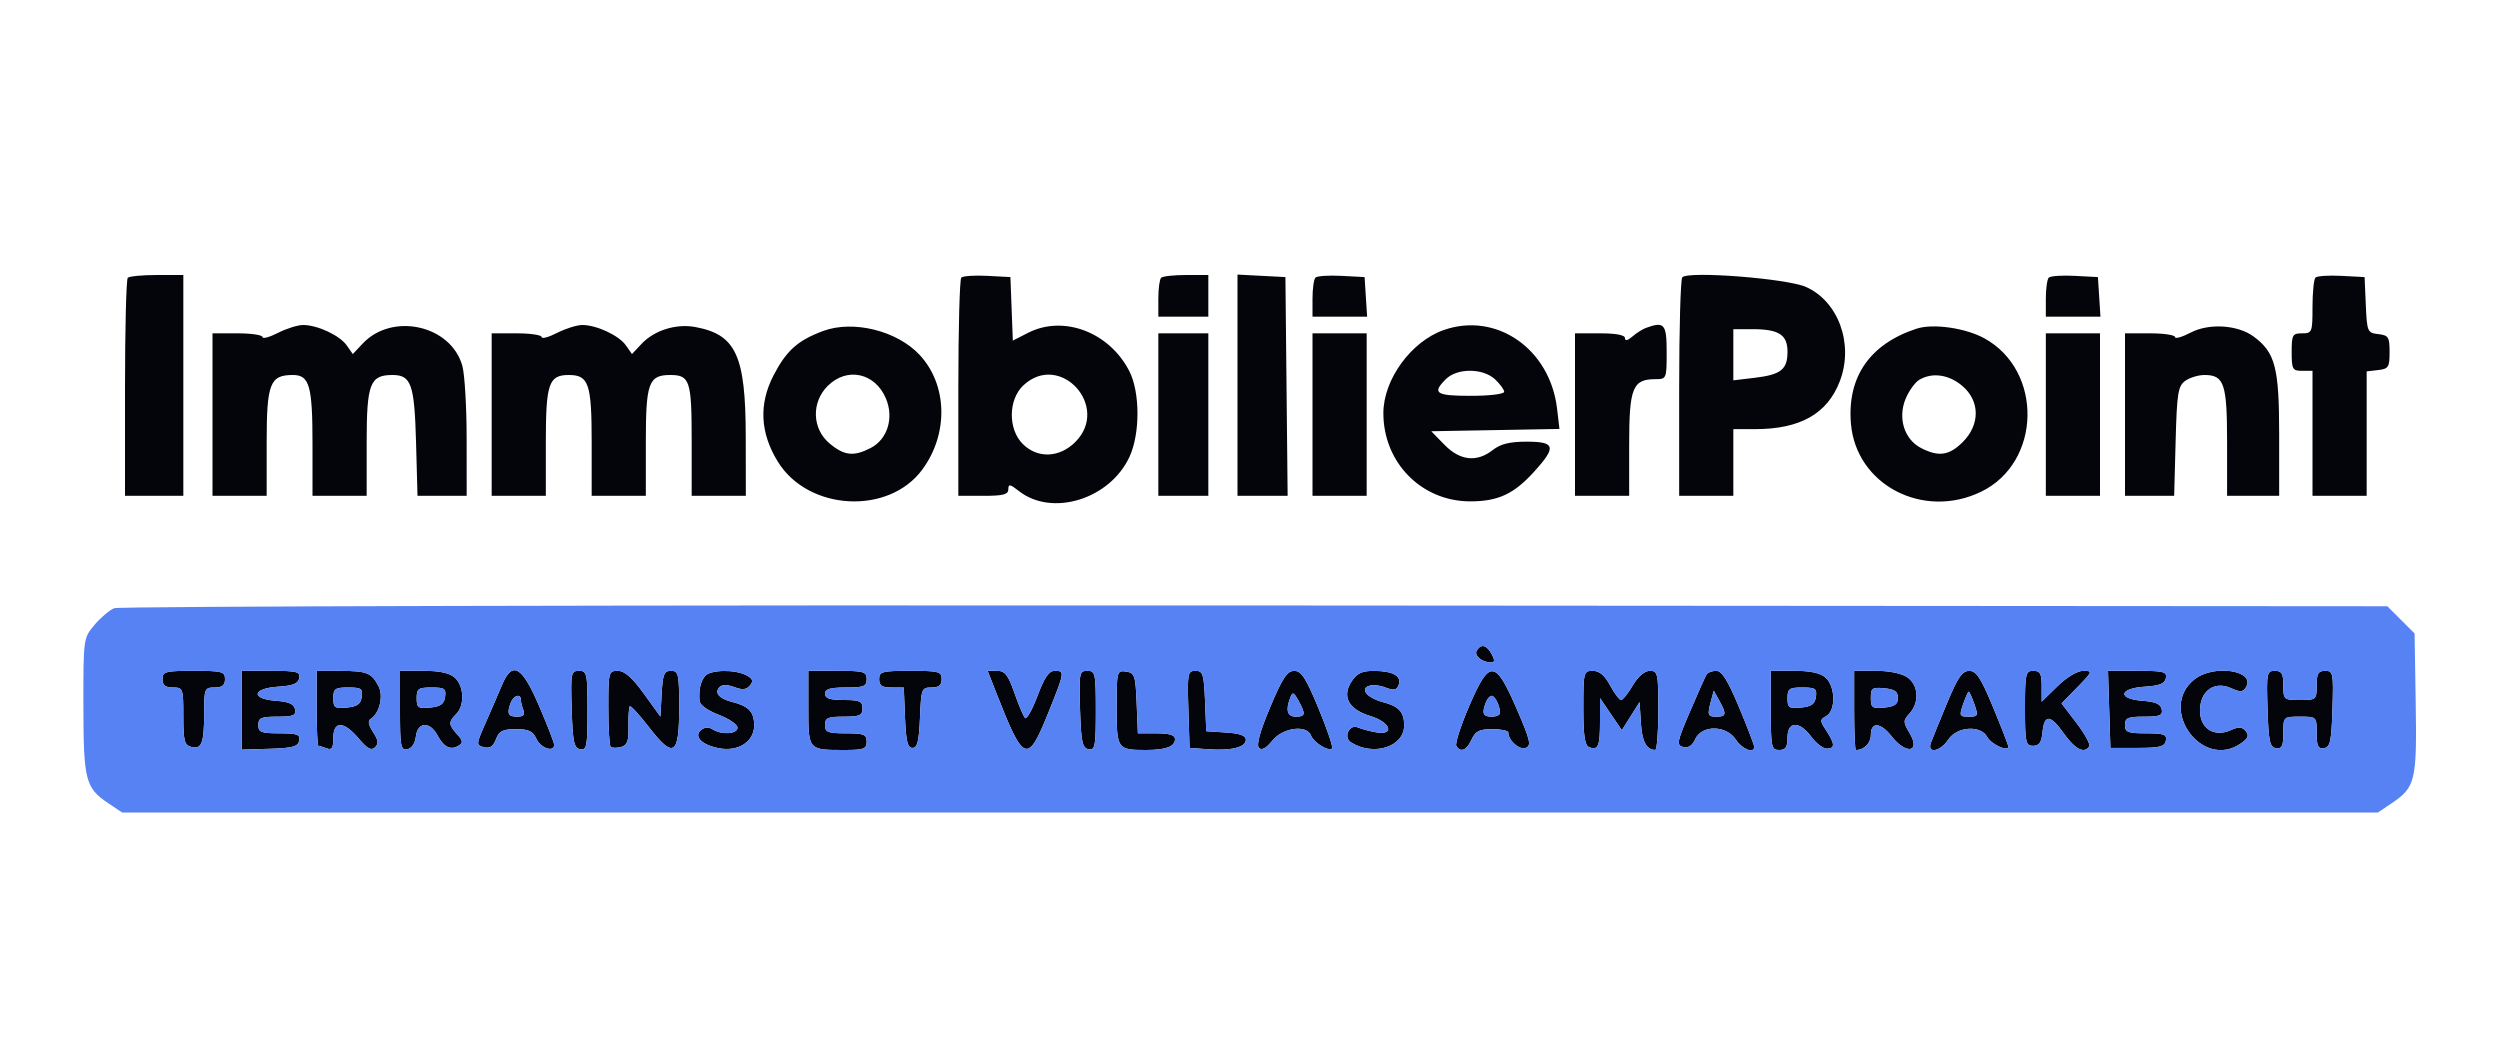<svg xmlns="http://www.w3.org/2000/svg" width="600" height="250" viewBox="0 0 600 250" version="1.1"><path d="M 30.667 66.667 C 30.300 67.033, 30 78.958, 30 93.167 L 30 119 37 119 L 44 119 44 92.500 L 44 66 37.667 66 C 34.183 66, 31.033 66.300, 30.667 66.667 M 230.710 66.623 C 230.320 67.014, 230 78.958, 230 93.167 L 230 119 236 119 C 240.790 119, 242 118.683, 242 117.427 C 242 116.107, 242.406 116.174, 244.529 117.844 C 252.523 124.132, 266.471 119.776, 271.120 109.541 C 273.649 103.975, 273.612 94.120, 271.044 89.086 C 266.262 79.713, 255.253 75.538, 246.751 79.872 L 243.080 81.744 242.790 74.122 L 242.500 66.500 236.960 66.206 C 233.913 66.045, 231.101 66.232, 230.710 66.623 M 278.667 66.667 C 278.300 67.033, 278 69.283, 278 71.667 L 278 76 284 76 L 290 76 290 71 L 290 66 284.667 66 C 281.733 66, 279.033 66.300, 278.667 66.667 M 297 92.450 L 297 119 303.017 119 L 309.033 119 308.767 92.750 L 308.500 66.500 302.750 66.200 L 297 65.900 297 92.450 M 315.710 66.623 C 315.320 67.014, 315 69.283, 315 71.667 L 315 76 321.555 76 L 328.110 76 327.805 71.250 L 327.500 66.500 321.960 66.206 C 318.913 66.045, 316.101 66.232, 315.710 66.623 M 403.750 66.544 C 403.337 66.978, 403 78.958, 403 93.167 L 403 119 409.500 119 L 416 119 416 111 L 416 103 421.250 102.994 C 432.077 102.983, 438.576 99.297, 441.564 91.471 C 444.951 82.603, 441.242 72.322, 433.406 68.856 C 428.850 66.840, 405.220 64.999, 403.750 66.544 M 491.710 66.623 C 491.320 67.014, 491 69.283, 491 71.667 L 491 76 497.555 76 L 504.110 76 503.805 71.250 L 503.500 66.500 497.960 66.206 C 494.913 66.045, 492.101 66.232, 491.710 66.623 M 555.710 66.623 C 555.320 67.014, 555 70.183, 555 73.667 C 555 79.756, 554.904 80, 552.500 80 C 550.204 80, 550 80.367, 550 84.500 C 550 88.633, 550.204 89, 552.500 89 L 555 89 555 104 L 555 119 561.500 119 L 568 119 568 104.066 L 568 89.133 570.750 88.816 C 573.239 88.530, 573.500 88.120, 573.500 84.500 C 573.500 80.896, 573.232 80.469, 570.794 80.188 C 568.189 79.887, 568.078 79.629, 567.794 73.188 L 567.500 66.500 561.960 66.206 C 558.913 66.045, 556.101 66.232, 555.710 66.623 M 66.711 79.892 C 64.670 80.933, 63 81.383, 63 80.892 C 63 80.401, 60.300 80, 57 80 L 51 80 51 99.500 L 51 119 57.500 119 L 64 119 64 106.155 C 64 92.024, 64.788 90, 70.294 90 C 74.261 90, 75 92.579, 75 106.434 L 75 119 81.500 119 L 88 119 88 106.155 C 88 92.069, 88.795 90, 94.206 90 C 98.693 90, 99.471 92.226, 99.850 106.152 L 100.201 119 106.100 119 L 112 119 111.994 105.250 C 111.991 97.688, 111.528 89.841, 110.965 87.814 C 108.249 78.036, 94.150 74.890, 87.026 82.472 L 84.673 84.977 83.206 82.883 C 81.535 80.498, 76.184 78, 72.744 78 C 71.467 78, 68.753 78.851, 66.711 79.892 M 133.711 79.892 C 131.670 80.933, 130 81.383, 130 80.892 C 130 80.401, 127.300 80, 124 80 L 118 80 118 99.500 L 118 119 124.500 119 L 131 119 131 106.071 C 131 92.067, 131.707 90, 136.500 90 C 141.293 90, 142 92.067, 142 106.071 L 142 119 148.500 119 L 155 119 155 106.071 C 155 91.856, 155.678 90, 160.871 90 C 165.562 90, 166 91.340, 166 105.700 L 166 119 172.500 119 L 179 119 178.978 104.750 C 178.948 85.263, 176.636 80.269, 166.815 78.475 C 162.238 77.639, 157.023 79.282, 153.983 82.518 L 151.673 84.977 150.206 82.883 C 148.535 80.498, 143.184 78, 139.744 78 C 138.467 78, 135.753 78.851, 133.711 79.892 M 197.558 79.435 C 191.476 81.690, 188.746 84.128, 185.671 90.051 C 182.073 96.983, 182.416 103.903, 186.701 110.834 C 193.975 122.600, 213.203 123.670, 221.304 112.759 C 227.688 104.160, 227.432 92.381, 220.702 85.166 C 215.295 79.369, 204.767 76.762, 197.558 79.435 M 346.500 79.207 C 338.682 81.939, 332.032 91.070, 332.010 99.101 C 331.977 111.002, 341.154 120.339, 352.872 120.328 C 359.605 120.322, 363.362 118.555, 368.325 113.062 C 373.581 107.245, 373.243 106, 366.408 106 C 362.330 106, 360.127 106.542, 358.273 108 C 354.445 111.011, 350.408 110.576, 346.673 106.750 L 343.500 103.500 358.886 103.223 L 374.272 102.946 373.691 98.042 C 371.994 83.708, 359.125 74.793, 346.500 79.207 M 395 78.709 C 394.175 79.013, 392.712 79.947, 391.750 80.785 C 390.640 81.752, 390 81.888, 390 81.155 C 390 80.410, 387.870 80, 384 80 L 378 80 378 99.500 L 378 119 384.500 119 L 391 119 391 106.655 C 391 93.051, 391.829 91, 397.329 91 C 399.950 91, 400 90.878, 400 84.500 C 400 77.725, 399.440 77.077, 395 78.709 M 459.994 78.879 C 448.777 82.540, 443.293 90.457, 444.221 101.647 C 445.439 116.336, 461.527 124.764, 475.467 118.016 C 489.929 111.015, 490.412 89.015, 476.275 81.210 C 471.742 78.708, 463.941 77.590, 459.994 78.879 M 525.750 79.827 C 523.688 80.904, 522 81.383, 522 80.892 C 522 80.401, 519.300 80, 516 80 L 510 80 510 99.500 L 510 119 515.900 119 L 521.799 119 522.150 105.919 C 522.459 94.359, 522.726 92.673, 524.441 91.419 C 525.509 90.638, 527.591 90, 529.069 90 C 533.804 90, 534.500 92.070, 534.500 106.153 L 534.500 118.999 540.750 119 L 547 119 547 104.234 C 547 88.225, 546.059 84.610, 540.899 80.788 C 537.073 77.955, 530.175 77.517, 525.750 79.827 M 416 85.139 L 416 91.279 421.106 90.674 C 427.430 89.925, 429 88.680, 429 84.413 C 429 80.329, 426.928 79, 420.566 79 L 416 79 416 85.139 M 278 99.500 L 278 119 284 119 L 290 119 290 99.500 L 290 80 284 80 L 278 80 278 99.500 M 315 99.500 L 315 119 321.500 119 L 328 119 328 99.500 L 328 80 321.500 80 L 315 80 315 99.500 M 491 99.500 L 491 119 497.500 119 L 504 119 504 99.500 L 504 80 497.500 80 L 491 80 491 99.500 M 347 91 C 343.630 94.370, 344.575 95, 353 95 C 357.450 95, 361 94.574, 361 94.039 C 361 93.510, 360.015 92.160, 358.811 91.039 C 355.890 88.317, 349.703 88.297, 347 91 M 198.636 92.636 C 194.695 96.578, 194.897 102.894, 199.077 106.411 C 202.591 109.368, 204.890 109.625, 208.966 107.517 C 212.994 105.435, 214.578 100.318, 212.634 95.666 C 210.043 89.465, 203.273 88, 198.636 92.636 M 245.646 92.452 C 241.975 95.855, 241.878 102.969, 245.455 106.545 C 249.001 110.092, 254.257 109.897, 258.077 106.077 C 266.554 97.600, 254.430 84.312, 245.646 92.452 M 460.656 91.133 C 459.642 91.722, 458.158 93.772, 457.357 95.688 C 455.423 100.318, 457.014 105.439, 461.034 107.517 C 465.268 109.707, 467.812 109.342, 471.077 106.077 C 475.268 101.886, 475.203 96.190, 470.923 92.589 C 467.701 89.878, 463.774 89.320, 460.656 91.133 M 354.431 156.112 C 353.700 157.294, 355.645 158.959, 357.785 158.985 C 358.761 158.996, 358.813 158.518, 358 157 C 356.806 154.770, 355.467 154.436, 354.431 156.112 M 39 163 C 39 164.467, 39.667 165, 41.500 165 C 43.925 165, 44 165.208, 44 171.883 C 44 177.849, 44.258 178.834, 45.935 179.273 C 48.416 179.921, 49 178.329, 49 170.918 C 49 165.272, 49.115 165, 51.500 165 C 53.333 165, 54 164.467, 54 163 C 54 161.178, 53.333 161, 46.500 161 C 39.667 161, 39 161.178, 39 163 M 58 170.458 L 58 179.917 64.738 179.708 C 70.261 179.538, 71.536 179.184, 71.811 177.750 C 72.095 176.269, 71.366 176, 67.073 176 C 62.667 176, 62 175.737, 62 174 C 62 172.292, 62.667 172, 66.573 172 C 70.389 172, 71.092 171.710, 70.815 170.250 C 70.573 168.973, 69.335 168.417, 66.241 168.193 C 60.122 167.749, 60.497 165.206, 66.741 164.805 C 70.313 164.575, 71.564 164.069, 71.814 162.750 C 72.105 161.217, 71.270 161, 65.073 161 L 58 161 58 170.458 M 76 170 C 76 174.950, 76.188 179, 76.418 179 C 76.648 179, 77.548 179.273, 78.418 179.607 C 79.651 180.080, 80 179.529, 80 177.107 C 80 172.944, 82.513 173.003, 86.095 177.250 C 88.166 179.706, 89.123 180.221, 90.011 179.357 C 90.909 178.483, 90.798 177.621, 89.539 175.700 C 88.383 173.935, 88.224 172.979, 89.007 172.495 C 91.083 171.213, 92.075 167.010, 90.850 164.685 C 89.156 161.464, 88.083 161.032, 81.750 161.015 L 76 161 76 170 M 96 170.573 C 96 179.151, 96.182 180.112, 97.750 179.815 C 98.805 179.615, 99.626 178.395, 99.816 176.741 C 100.221 173.240, 103.165 173.072, 104.972 176.447 C 106.512 179.326, 108.154 180.141, 110.051 178.969 C 111.181 178.270, 111.121 177.792, 109.710 176.232 C 107.615 173.917, 107.587 173.270, 109.500 171.357 C 111.559 169.298, 111.384 164.658, 109.171 162.655 C 107.922 161.525, 105.545 161, 101.671 161 L 96 161 96 170.573 M 120.422 164.533 C 119.610 166.476, 117.876 170.485, 116.568 173.442 C 114.249 178.685, 114.239 178.829, 116.150 179.329 C 117.564 179.699, 118.366 179.167, 119.030 177.421 C 119.785 175.436, 120.647 175, 123.815 175 C 126.893 175, 127.895 175.475, 128.742 177.333 C 129.760 179.567, 133 180.650, 133 178.757 C 133 178.256, 131.372 174.056, 129.381 169.423 C 125.220 159.738, 122.944 158.496, 120.422 164.533 M 137.212 170.239 C 137.457 178.107, 137.760 179.527, 139.250 179.812 C 140.818 180.112, 141 179.152, 141 170.573 C 141 161.608, 140.871 161, 138.962 161 C 137.039 161, 136.941 161.516, 137.212 170.239 M 146 169.833 C 146 174.692, 146.251 178.918, 146.558 179.225 C 146.865 179.531, 147.972 179.558, 149.019 179.285 C 150.548 178.885, 150.905 177.914, 150.834 174.354 C 150.785 171.917, 150.928 169.738, 151.153 169.514 C 151.377 169.290, 153.449 171.547, 155.757 174.530 C 161.678 182.182, 163 181.335, 163 169.893 C 163 161.743, 162.837 161, 161.050 161 C 159.390 161, 159.055 161.816, 158.800 166.491 L 158.500 171.982 154.530 166.491 C 151.719 162.602, 149.895 161, 148.280 161 C 146.079 161, 146 161.305, 146 169.833 M 169.217 162.250 C 168.118 163.587, 167.691 165.482, 167.882 168.167 C 167.953 169.171, 169.790 170.518, 172.500 171.553 C 174.975 172.498, 177 173.886, 177 174.636 C 177 176.185, 173.244 176.440, 171.034 175.042 C 170.102 174.453, 169.094 174.507, 168.271 175.190 C 166.395 176.747, 168.419 178.800, 172.605 179.586 C 177.221 180.452, 181 177.982, 181 174.099 C 181 170.858, 179.696 169.464, 175.735 168.470 C 172.558 167.672, 171.359 166.241, 172.724 164.876 C 173.324 164.276, 174.627 164.288, 176.260 164.909 C 178.189 165.642, 179.135 165.543, 179.987 164.516 C 180.877 163.444, 180.687 162.903, 179.130 162.070 C 176.406 160.612, 170.475 160.720, 169.217 162.250 M 194 169.893 C 194 180.046, 193.961 180, 202.582 180 C 207.333 180, 208 179.754, 208 178 C 208 176.267, 207.333 176, 203 176 C 198.667 176, 198 175.733, 198 174 C 198 172.296, 198.667 172, 202.500 172 C 206.333 172, 207 171.704, 207 170 C 207 168.296, 206.333 168, 202.500 168 C 199.167 168, 198 167.611, 198 166.500 C 198 165.367, 199.222 165, 203 165 C 207.333 165, 208 164.733, 208 163 C 208 161.190, 207.333 161, 201 161 L 194 161 194 169.893 M 211 163 C 211 164.549, 211.667 165, 213.956 165 L 216.912 165 217.206 172.250 C 217.435 177.897, 217.832 179.500, 219 179.500 C 220.168 179.500, 220.565 177.897, 220.794 172.250 C 221.076 165.298, 221.188 165, 223.544 165 C 225.333 165, 226 164.457, 226 163 C 226 161.178, 225.333 161, 218.500 161 C 211.667 161, 211 161.178, 211 163 M 239.089 166.250 C 245.711 183.131, 246.594 183.471, 251.597 171.057 C 255.560 161.223, 255.594 161, 253.122 161 C 251.741 161, 250.645 162.602, 248.979 167.057 C 247.733 170.388, 246.391 172.751, 245.997 172.307 C 245.602 171.863, 244.453 169.137, 243.442 166.250 C 241.949 161.982, 241.177 161, 239.317 161 L 237.029 161 239.089 166.250 M 259.212 170.239 C 259.457 178.107, 259.760 179.527, 261.250 179.812 C 262.818 180.112, 263 179.152, 263 170.573 C 263 161.608, 262.871 161, 260.962 161 C 259.039 161, 258.941 161.516, 259.212 170.239 M 268 169.823 C 268 179.784, 268.149 180, 275 180 C 279.807 180, 282 179.183, 282 177.393 C 282 176.411, 280.686 176, 277.544 176 L 273.088 176 272.794 168.750 C 272.524 162.097, 272.315 161.474, 270.250 161.180 C 268.060 160.869, 268 161.101, 268 169.823 M 285.212 170.250 L 285.500 179.500 289.920 179.816 C 295.554 180.218, 299 179.353, 299 177.536 C 299 176.544, 297.554 176.017, 294.250 175.805 L 289.500 175.500 289.206 168.250 C 288.944 161.773, 288.700 161, 286.919 161 C 285.050 161, 284.943 161.580, 285.212 170.250 M 304.828 169.760 C 302.387 175.571, 301.490 178.835, 302.153 179.500 C 302.816 180.166, 303.889 179.581, 305.362 177.750 C 307.887 174.613, 313.624 173.857, 314.649 176.528 C 315.307 178.242, 318.887 180.447, 319.697 179.637 C 319.986 179.348, 318.533 175.036, 316.469 170.056 C 313.414 162.687, 312.323 161.002, 310.608 161.010 C 308.908 161.019, 307.789 162.713, 304.828 169.760 M 324.381 163.541 C 321.991 167.189, 323.672 170.286, 328.892 171.849 C 333.724 173.297, 334.854 176.545, 330.250 175.755 C 328.738 175.495, 326.771 174.968, 325.879 174.584 C 323.850 173.709, 322.335 176.961, 324.216 178.155 C 329.627 181.591, 337 179.252, 337 174.099 C 337 170.869, 335.695 169.464, 331.785 168.482 C 330.299 168.109, 328.602 167.225, 328.015 166.519 C 326.514 164.709, 329.302 163.784, 332.544 165.017 C 334.535 165.774, 335.201 165.640, 335.681 164.388 C 336.494 162.271, 334.326 161.034, 329.773 161.015 C 326.876 161.003, 325.676 161.565, 324.381 163.541 M 352.597 169.474 C 350.571 174.191, 349.184 178.489, 349.515 179.025 C 350.551 180.701, 351.998 180.099, 353.182 177.500 C 354.109 175.465, 355.035 175, 358.161 175 C 360.272 175, 362 175.364, 362 175.809 C 362 177.729, 364.654 180.070, 366.171 179.488 C 367.576 178.949, 367.293 177.719, 364.034 170.183 C 358.867 158.235, 357.463 158.148, 352.597 169.474 M 380 169.893 C 380 176.600, 380.345 178.918, 381.402 179.324 C 383.566 180.155, 384 179.116, 384 173.101 L 384 167.536 386.620 171.392 L 389.241 175.248 391.370 171.874 L 393.500 168.500 393.814 173.481 C 394.098 177.981, 395.134 179.941, 397.250 179.985 C 397.663 179.993, 398 175.725, 398 170.500 C 398 161.614, 397.869 161, 395.966 161 C 394.702 161, 393.151 162.324, 391.867 164.500 C 390.732 166.425, 389.468 168, 389.059 168 C 388.650 168, 387.467 166.425, 386.430 164.500 C 385.127 162.080, 383.844 161, 382.273 161 C 380.080 161, 380 161.311, 380 169.893 M 409.569 161.889 C 409.266 162.378, 407.475 166.385, 405.589 170.793 C 402.443 178.143, 402.309 178.847, 403.974 179.283 C 405.192 179.601, 406.146 178.975, 406.873 177.379 C 408.439 173.942, 414.308 174.015, 416.592 177.500 C 418.114 179.823, 420.981 180.957, 421.015 179.250 C 421.023 178.838, 419.386 174.563, 417.378 169.750 C 414.700 163.333, 413.245 161, 411.922 161 C 410.930 161, 409.871 161.400, 409.569 161.889 M 425 170.500 C 425 179.333, 425.140 180, 427 180 C 428.556 180, 429 179.333, 429 177 C 429 173.049, 431.859 172.966, 434.719 176.833 C 435.871 178.392, 437.530 179.667, 438.407 179.667 C 440.443 179.667, 440.419 178.570, 438.315 175.358 C 436.735 172.947, 436.735 172.728, 438.315 171.844 C 440.614 170.557, 440.524 164.784, 438.171 162.655 C 436.922 161.525, 434.545 161, 430.671 161 L 425 161 425 170.500 M 445 170.500 C 445 175.725, 445.188 180, 445.418 180 C 447.383 180, 449 178.372, 449 176.393 C 449 173.171, 451.333 173.337, 454.018 176.750 C 457.503 181.181, 461.025 180.544, 458.324 175.972 C 456.720 173.256, 456.719 172.968, 458.308 171.212 C 460.703 168.565, 460.450 164.428, 457.777 162.557 C 456.448 161.625, 453.436 161, 450.277 161 L 445 161 445 170.500 M 467.283 168.763 C 465.513 173.018, 463.778 177.287, 463.426 178.250 C 462.421 180.999, 465.684 180.411, 467.592 177.500 C 469.656 174.350, 475.377 173.967, 476.933 176.875 C 477.879 178.642, 482 180.528, 482 179.194 C 482 178.854, 480.361 174.621, 478.358 169.788 C 475.400 162.653, 474.319 161.002, 472.608 161.013 C 470.927 161.023, 469.848 162.594, 467.283 168.763 M 486 170 C 486 178.235, 486.165 179, 487.937 179 C 489.379 179, 489.953 178.191, 490.187 175.827 C 490.627 171.365, 492.057 171.420, 495.315 176.023 C 498.017 179.841, 500.273 180.985, 501.424 179.122 C 501.723 178.639, 500.348 176.124, 498.369 173.532 L 494.770 168.819 498.588 164.910 C 502.243 161.167, 502.303 161, 499.995 161 C 498.564 161, 496.043 162.505, 493.792 164.703 L 490 168.406 490 164.703 C 490 161.667, 489.640 161, 488 161 C 486.148 161, 486 161.667, 486 170 M 506.212 170.250 L 506.500 179.500 512.985 179.500 C 518.365 179.500, 519.527 179.202, 519.808 177.750 C 520.095 176.269, 519.367 176, 515.073 176 C 510.667 176, 510 175.737, 510 174 C 510 172.292, 510.667 172, 514.573 172 C 518.389 172, 519.092 171.710, 518.815 170.250 C 518.573 168.973, 517.335 168.417, 514.241 168.193 C 508.122 167.749, 508.497 165.206, 514.741 164.805 C 518.313 164.575, 519.564 164.069, 519.814 162.750 C 520.106 161.216, 519.268 161, 513.036 161 L 505.925 161 506.212 170.250 M 526.712 163.012 C 517.770 170.046, 528.514 184.932, 537.825 178.410 C 539.578 177.182, 539.839 176.511, 538.972 175.466 C 538.102 174.419, 537.299 174.362, 535.424 175.217 C 531.436 177.034, 528 174.872, 528 170.544 C 528 165.833, 531.452 163.337, 535.449 165.159 C 537.658 166.165, 538.300 166.133, 539.014 164.977 C 541.503 160.950, 531.386 159.335, 526.712 163.012 M 544.212 170.157 C 544.458 177.985, 544.754 179.351, 546.250 179.568 C 547.662 179.774, 548 179.067, 548 175.912 C 548 172.015, 548.015 172, 552 172 C 555.985 172, 556 172.015, 556 175.912 C 556 179.067, 556.338 179.774, 557.750 179.568 C 559.246 179.351, 559.542 177.985, 559.788 170.157 C 560.059 161.516, 559.960 161, 558.038 161 C 556.376 161, 556 161.645, 556 164.500 C 556 167.917, 555.905 168, 552 168 C 548.095 168, 548 167.917, 548 164.500 C 548 161.645, 547.624 161, 545.962 161 C 544.040 161, 543.941 161.516, 544.212 170.157 M 80 167.563 C 80 169.853, 80.347 170.093, 83.250 169.813 C 85.741 169.573, 86.575 168.975, 86.820 167.250 C 87.100 165.277, 86.699 165, 83.570 165 C 80.405 165, 80 165.291, 80 167.563 M 100 167.563 C 100 169.853, 100.347 170.093, 103.250 169.813 C 105.741 169.573, 106.575 168.975, 106.820 167.250 C 107.100 165.277, 106.699 165, 103.570 165 C 100.405 165, 100 165.291, 100 167.563 M 429 167.563 C 429 169.853, 429.347 170.093, 432.250 169.813 C 434.741 169.573, 435.575 168.975, 435.820 167.250 C 436.100 165.277, 435.699 165, 432.570 165 C 429.405 165, 429 165.291, 429 167.563 M 449 167.500 C 449 169.861, 449.329 170.095, 452.250 169.813 C 454.729 169.574, 455.500 169.025, 455.500 167.500 C 455.500 165.975, 454.729 165.426, 452.250 165.187 C 449.329 164.905, 449 165.139, 449 167.500 M 309.652 167.464 C 308.498 170.473, 308.952 172, 311 172 C 313.319 172, 313.418 171.381, 311.617 168.133 C 310.477 166.077, 310.218 165.989, 309.652 167.464 M 410.663 168.127 C 409.712 171.677, 409.824 172, 412 172 C 414.320 172, 414.418 171.381, 412.613 168.127 L 411.298 165.754 410.663 168.127 M 471.150 169 C 470.177 171.790, 470.272 172, 472.500 172 C 474.728 172, 474.823 171.790, 473.850 169 C 473.275 167.350, 472.667 166, 472.500 166 C 472.333 166, 471.725 167.350, 471.150 169 M 122.607 168.582 C 121.584 171.249, 121.913 172, 124.107 172 C 125.617 172, 126.042 171.552, 125.607 170.418 C 125.273 169.548, 125 168.423, 125 167.918 C 125 166.401, 123.259 166.884, 122.607 168.582 M 356.607 168.582 C 355.593 171.225, 355.909 172, 358 172 C 359.100 172, 360 171.587, 360 171.082 C 360 169.438, 358.805 167, 358 167 C 357.568 167, 356.941 167.712, 356.607 168.582" stroke="none" fill="#04050a" fill-rule="evenodd"/><path d="M 27.418 145.966 C 26.274 146.431, 24.136 148.238, 22.668 149.982 C 20.016 153.134, 20 153.252, 20.015 169.327 C 20.031 187.212, 20.500 189.073, 25.912 192.720 L 29.296 195 300 195 L 570.704 195 574.088 192.720 C 579.688 188.946, 580.070 187.336, 579.770 168.767 L 579.500 152.033 576.231 148.767 L 572.962 145.500 301.231 145.311 C 151.779 145.206, 28.563 145.501, 27.418 145.966 M 354.431 156.112 C 353.700 157.294, 355.645 158.959, 357.785 158.985 C 358.761 158.996, 358.813 158.518, 358 157 C 356.806 154.770, 355.467 154.436, 354.431 156.112 M 39 163 C 39 164.467, 39.667 165, 41.500 165 C 43.925 165, 44 165.208, 44 171.883 C 44 177.849, 44.258 178.834, 45.935 179.273 C 48.416 179.921, 49 178.329, 49 170.918 C 49 165.272, 49.115 165, 51.500 165 C 53.333 165, 54 164.467, 54 163 C 54 161.178, 53.333 161, 46.500 161 C 39.667 161, 39 161.178, 39 163 M 58 170.458 L 58 179.917 64.738 179.708 C 70.261 179.538, 71.536 179.184, 71.811 177.750 C 72.095 176.269, 71.366 176, 67.073 176 C 62.667 176, 62 175.737, 62 174 C 62 172.292, 62.667 172, 66.573 172 C 70.389 172, 71.092 171.710, 70.815 170.250 C 70.573 168.973, 69.335 168.417, 66.241 168.193 C 60.122 167.749, 60.497 165.206, 66.741 164.805 C 70.313 164.575, 71.564 164.069, 71.814 162.750 C 72.105 161.217, 71.270 161, 65.073 161 L 58 161 58 170.458 M 76 170 C 76 174.950, 76.188 179, 76.418 179 C 76.648 179, 77.548 179.273, 78.418 179.607 C 79.651 180.080, 80 179.529, 80 177.107 C 80 172.944, 82.513 173.003, 86.095 177.250 C 88.166 179.706, 89.123 180.221, 90.011 179.357 C 90.909 178.483, 90.798 177.621, 89.539 175.700 C 88.383 173.935, 88.224 172.979, 89.007 172.495 C 91.083 171.213, 92.075 167.010, 90.850 164.685 C 89.156 161.464, 88.083 161.032, 81.750 161.015 L 76 161 76 170 M 96 170.573 C 96 179.151, 96.182 180.112, 97.750 179.815 C 98.805 179.615, 99.626 178.395, 99.816 176.741 C 100.221 173.240, 103.165 173.072, 104.972 176.447 C 106.512 179.326, 108.154 180.141, 110.051 178.969 C 111.181 178.270, 111.121 177.792, 109.710 176.232 C 107.615 173.917, 107.587 173.270, 109.500 171.357 C 111.559 169.298, 111.384 164.658, 109.171 162.655 C 107.922 161.525, 105.545 161, 101.671 161 L 96 161 96 170.573 M 120.422 164.533 C 119.610 166.476, 117.876 170.485, 116.568 173.442 C 114.249 178.685, 114.239 178.829, 116.150 179.329 C 117.564 179.699, 118.366 179.167, 119.030 177.421 C 119.785 175.436, 120.647 175, 123.815 175 C 126.893 175, 127.895 175.475, 128.742 177.333 C 129.760 179.567, 133 180.650, 133 178.757 C 133 178.256, 131.372 174.056, 129.381 169.423 C 125.220 159.738, 122.944 158.496, 120.422 164.533 M 137.212 170.239 C 137.457 178.107, 137.760 179.527, 139.250 179.812 C 140.818 180.112, 141 179.152, 141 170.573 C 141 161.608, 140.871 161, 138.962 161 C 137.039 161, 136.941 161.516, 137.212 170.239 M 146 169.833 C 146 174.692, 146.251 178.918, 146.558 179.225 C 146.865 179.531, 147.972 179.558, 149.019 179.285 C 150.548 178.885, 150.905 177.914, 150.834 174.354 C 150.785 171.917, 150.928 169.738, 151.153 169.514 C 151.377 169.290, 153.449 171.547, 155.757 174.530 C 161.678 182.182, 163 181.335, 163 169.893 C 163 161.743, 162.837 161, 161.050 161 C 159.390 161, 159.055 161.816, 158.800 166.491 L 158.500 171.982 154.530 166.491 C 151.719 162.602, 149.895 161, 148.280 161 C 146.079 161, 146 161.305, 146 169.833 M 169.217 162.250 C 168.118 163.587, 167.691 165.482, 167.882 168.167 C 167.953 169.171, 169.790 170.518, 172.500 171.553 C 174.975 172.498, 177 173.886, 177 174.636 C 177 176.185, 173.244 176.440, 171.034 175.042 C 170.102 174.453, 169.094 174.507, 168.271 175.190 C 166.395 176.747, 168.419 178.800, 172.605 179.586 C 177.221 180.452, 181 177.982, 181 174.099 C 181 170.858, 179.696 169.464, 175.735 168.470 C 172.558 167.672, 171.359 166.241, 172.724 164.876 C 173.324 164.276, 174.627 164.288, 176.260 164.909 C 178.189 165.642, 179.135 165.543, 179.987 164.516 C 180.877 163.444, 180.687 162.903, 179.130 162.070 C 176.406 160.612, 170.475 160.720, 169.217 162.250 M 194 169.893 C 194 180.046, 193.961 180, 202.582 180 C 207.333 180, 208 179.754, 208 178 C 208 176.267, 207.333 176, 203 176 C 198.667 176, 198 175.733, 198 174 C 198 172.296, 198.667 172, 202.500 172 C 206.333 172, 207 171.704, 207 170 C 207 168.296, 206.333 168, 202.500 168 C 199.167 168, 198 167.611, 198 166.500 C 198 165.367, 199.222 165, 203 165 C 207.333 165, 208 164.733, 208 163 C 208 161.190, 207.333 161, 201 161 L 194 161 194 169.893 M 211 163 C 211 164.549, 211.667 165, 213.956 165 L 216.912 165 217.206 172.250 C 217.435 177.897, 217.832 179.500, 219 179.500 C 220.168 179.500, 220.565 177.897, 220.794 172.250 C 221.076 165.298, 221.188 165, 223.544 165 C 225.333 165, 226 164.457, 226 163 C 226 161.178, 225.333 161, 218.500 161 C 211.667 161, 211 161.178, 211 163 M 239.089 166.250 C 245.711 183.131, 246.594 183.471, 251.597 171.057 C 255.560 161.223, 255.594 161, 253.122 161 C 251.741 161, 250.645 162.602, 248.979 167.057 C 247.733 170.388, 246.391 172.751, 245.997 172.307 C 245.602 171.863, 244.453 169.137, 243.442 166.250 C 241.949 161.982, 241.177 161, 239.317 161 L 237.029 161 239.089 166.250 M 259.212 170.239 C 259.457 178.107, 259.760 179.527, 261.250 179.812 C 262.818 180.112, 263 179.152, 263 170.573 C 263 161.608, 262.871 161, 260.962 161 C 259.039 161, 258.941 161.516, 259.212 170.239 M 268 169.823 C 268 179.784, 268.149 180, 275 180 C 279.807 180, 282 179.183, 282 177.393 C 282 176.411, 280.686 176, 277.544 176 L 273.088 176 272.794 168.750 C 272.524 162.097, 272.315 161.474, 270.250 161.180 C 268.060 160.869, 268 161.101, 268 169.823 M 285.212 170.250 L 285.500 179.500 289.920 179.816 C 295.554 180.218, 299 179.353, 299 177.536 C 299 176.544, 297.554 176.017, 294.250 175.805 L 289.500 175.500 289.206 168.250 C 288.944 161.773, 288.700 161, 286.919 161 C 285.050 161, 284.943 161.580, 285.212 170.250 M 304.828 169.760 C 302.387 175.571, 301.490 178.835, 302.153 179.500 C 302.816 180.166, 303.889 179.581, 305.362 177.750 C 307.887 174.613, 313.624 173.857, 314.649 176.528 C 315.307 178.242, 318.887 180.447, 319.697 179.637 C 319.986 179.348, 318.533 175.036, 316.469 170.056 C 313.414 162.687, 312.323 161.002, 310.608 161.010 C 308.908 161.019, 307.789 162.713, 304.828 169.760 M 324.381 163.541 C 321.991 167.189, 323.672 170.286, 328.892 171.849 C 333.724 173.297, 334.854 176.545, 330.250 175.755 C 328.738 175.495, 326.771 174.968, 325.879 174.584 C 323.850 173.709, 322.335 176.961, 324.216 178.155 C 329.627 181.591, 337 179.252, 337 174.099 C 337 170.869, 335.695 169.464, 331.785 168.482 C 330.299 168.109, 328.602 167.225, 328.015 166.519 C 326.514 164.709, 329.302 163.784, 332.544 165.017 C 334.535 165.774, 335.201 165.640, 335.681 164.388 C 336.494 162.271, 334.326 161.034, 329.773 161.015 C 326.876 161.003, 325.676 161.565, 324.381 163.541 M 352.597 169.474 C 350.571 174.191, 349.184 178.489, 349.515 179.025 C 350.551 180.701, 351.998 180.099, 353.182 177.500 C 354.109 175.465, 355.035 175, 358.161 175 C 360.272 175, 362 175.364, 362 175.809 C 362 177.729, 364.654 180.070, 366.171 179.488 C 367.576 178.949, 367.293 177.719, 364.034 170.183 C 358.867 158.235, 357.463 158.148, 352.597 169.474 M 380 169.893 C 380 176.600, 380.345 178.918, 381.402 179.324 C 383.566 180.155, 384 179.116, 384 173.101 L 384 167.536 386.620 171.392 L 389.241 175.248 391.370 171.874 L 393.500 168.500 393.814 173.481 C 394.098 177.981, 395.134 179.941, 397.250 179.985 C 397.663 179.993, 398 175.725, 398 170.500 C 398 161.614, 397.869 161, 395.966 161 C 394.702 161, 393.151 162.324, 391.867 164.500 C 390.732 166.425, 389.468 168, 389.059 168 C 388.650 168, 387.467 166.425, 386.430 164.500 C 385.127 162.080, 383.844 161, 382.273 161 C 380.080 161, 380 161.311, 380 169.893 M 409.569 161.889 C 409.266 162.378, 407.475 166.385, 405.589 170.793 C 402.443 178.143, 402.309 178.847, 403.974 179.283 C 405.192 179.601, 406.146 178.975, 406.873 177.379 C 408.439 173.942, 414.308 174.015, 416.592 177.500 C 418.114 179.823, 420.981 180.957, 421.015 179.250 C 421.023 178.838, 419.386 174.563, 417.378 169.750 C 414.700 163.333, 413.245 161, 411.922 161 C 410.930 161, 409.871 161.400, 409.569 161.889 M 425 170.500 C 425 179.333, 425.140 180, 427 180 C 428.556 180, 429 179.333, 429 177 C 429 173.049, 431.859 172.966, 434.719 176.833 C 435.871 178.392, 437.530 179.667, 438.407 179.667 C 440.443 179.667, 440.419 178.570, 438.315 175.358 C 436.735 172.947, 436.735 172.728, 438.315 171.844 C 440.614 170.557, 440.524 164.784, 438.171 162.655 C 436.922 161.525, 434.545 161, 430.671 161 L 425 161 425 170.500 M 445 170.500 C 445 175.725, 445.188 180, 445.418 180 C 447.383 180, 449 178.372, 449 176.393 C 449 173.171, 451.333 173.337, 454.018 176.750 C 457.503 181.181, 461.025 180.544, 458.324 175.972 C 456.720 173.256, 456.719 172.968, 458.308 171.212 C 460.703 168.565, 460.450 164.428, 457.777 162.557 C 456.448 161.625, 453.436 161, 450.277 161 L 445 161 445 170.500 M 467.283 168.763 C 465.513 173.018, 463.778 177.287, 463.426 178.250 C 462.421 180.999, 465.684 180.411, 467.592 177.500 C 469.656 174.350, 475.377 173.967, 476.933 176.875 C 477.879 178.642, 482 180.528, 482 179.194 C 482 178.854, 480.361 174.621, 478.358 169.788 C 475.400 162.653, 474.319 161.002, 472.608 161.013 C 470.927 161.023, 469.848 162.594, 467.283 168.763 M 486 170 C 486 178.235, 486.165 179, 487.937 179 C 489.379 179, 489.953 178.191, 490.187 175.827 C 490.627 171.365, 492.057 171.420, 495.315 176.023 C 498.017 179.841, 500.273 180.985, 501.424 179.122 C 501.723 178.639, 500.348 176.124, 498.369 173.532 L 494.770 168.819 498.588 164.910 C 502.243 161.167, 502.303 161, 499.995 161 C 498.564 161, 496.043 162.505, 493.792 164.703 L 490 168.406 490 164.703 C 490 161.667, 489.640 161, 488 161 C 486.148 161, 486 161.667, 486 170 M 506.212 170.250 L 506.500 179.500 512.985 179.500 C 518.365 179.500, 519.527 179.202, 519.808 177.750 C 520.095 176.269, 519.367 176, 515.073 176 C 510.667 176, 510 175.737, 510 174 C 510 172.292, 510.667 172, 514.573 172 C 518.389 172, 519.092 171.710, 518.815 170.250 C 518.573 168.973, 517.335 168.417, 514.241 168.193 C 508.122 167.749, 508.497 165.206, 514.741 164.805 C 518.313 164.575, 519.564 164.069, 519.814 162.750 C 520.106 161.216, 519.268 161, 513.036 161 L 505.925 161 506.212 170.250 M 526.712 163.012 C 517.770 170.046, 528.514 184.932, 537.825 178.410 C 539.578 177.182, 539.839 176.511, 538.972 175.466 C 538.102 174.419, 537.299 174.362, 535.424 175.217 C 531.436 177.034, 528 174.872, 528 170.544 C 528 165.833, 531.452 163.337, 535.449 165.159 C 537.658 166.165, 538.300 166.133, 539.014 164.977 C 541.503 160.950, 531.386 159.335, 526.712 163.012 M 544.212 170.157 C 544.458 177.985, 544.754 179.351, 546.250 179.568 C 547.662 179.774, 548 179.067, 548 175.912 C 548 172.015, 548.015 172, 552 172 C 555.985 172, 556 172.015, 556 175.912 C 556 179.067, 556.338 179.774, 557.750 179.568 C 559.246 179.351, 559.542 177.985, 559.788 170.157 C 560.059 161.516, 559.960 161, 558.038 161 C 556.376 161, 556 161.645, 556 164.500 C 556 167.917, 555.905 168, 552 168 C 548.095 168, 548 167.917, 548 164.500 C 548 161.645, 547.624 161, 545.962 161 C 544.040 161, 543.941 161.516, 544.212 170.157 M 80 167.563 C 80 169.853, 80.347 170.093, 83.250 169.813 C 85.741 169.573, 86.575 168.975, 86.820 167.250 C 87.100 165.277, 86.699 165, 83.570 165 C 80.405 165, 80 165.291, 80 167.563 M 100 167.563 C 100 169.853, 100.347 170.093, 103.250 169.813 C 105.741 169.573, 106.575 168.975, 106.820 167.250 C 107.100 165.277, 106.699 165, 103.570 165 C 100.405 165, 100 165.291, 100 167.563 M 429 167.563 C 429 169.853, 429.347 170.093, 432.250 169.813 C 434.741 169.573, 435.575 168.975, 435.820 167.250 C 436.100 165.277, 435.699 165, 432.570 165 C 429.405 165, 429 165.291, 429 167.563 M 449 167.500 C 449 169.861, 449.329 170.095, 452.250 169.813 C 454.729 169.574, 455.500 169.025, 455.500 167.500 C 455.500 165.975, 454.729 165.426, 452.250 165.187 C 449.329 164.905, 449 165.139, 449 167.500 M 309.652 167.464 C 308.498 170.473, 308.952 172, 311 172 C 313.319 172, 313.418 171.381, 311.617 168.133 C 310.477 166.077, 310.218 165.989, 309.652 167.464 M 410.663 168.127 C 409.712 171.677, 409.824 172, 412 172 C 414.320 172, 414.418 171.381, 412.613 168.127 L 411.298 165.754 410.663 168.127 M 471.150 169 C 470.177 171.790, 470.272 172, 472.500 172 C 474.728 172, 474.823 171.790, 473.850 169 C 473.275 167.350, 472.667 166, 472.500 166 C 472.333 166, 471.725 167.350, 471.150 169 M 122.607 168.582 C 121.584 171.249, 121.913 172, 124.107 172 C 125.617 172, 126.042 171.552, 125.607 170.418 C 125.273 169.548, 125 168.423, 125 167.918 C 125 166.401, 123.259 166.884, 122.607 168.582 M 356.607 168.582 C 355.593 171.225, 355.909 172, 358 172 C 359.100 172, 360 171.587, 360 171.082 C 360 169.438, 358.805 167, 358 167 C 357.568 167, 356.941 167.712, 356.607 168.582" stroke="none" fill="#5682f3" fill-rule="evenodd"/></svg>